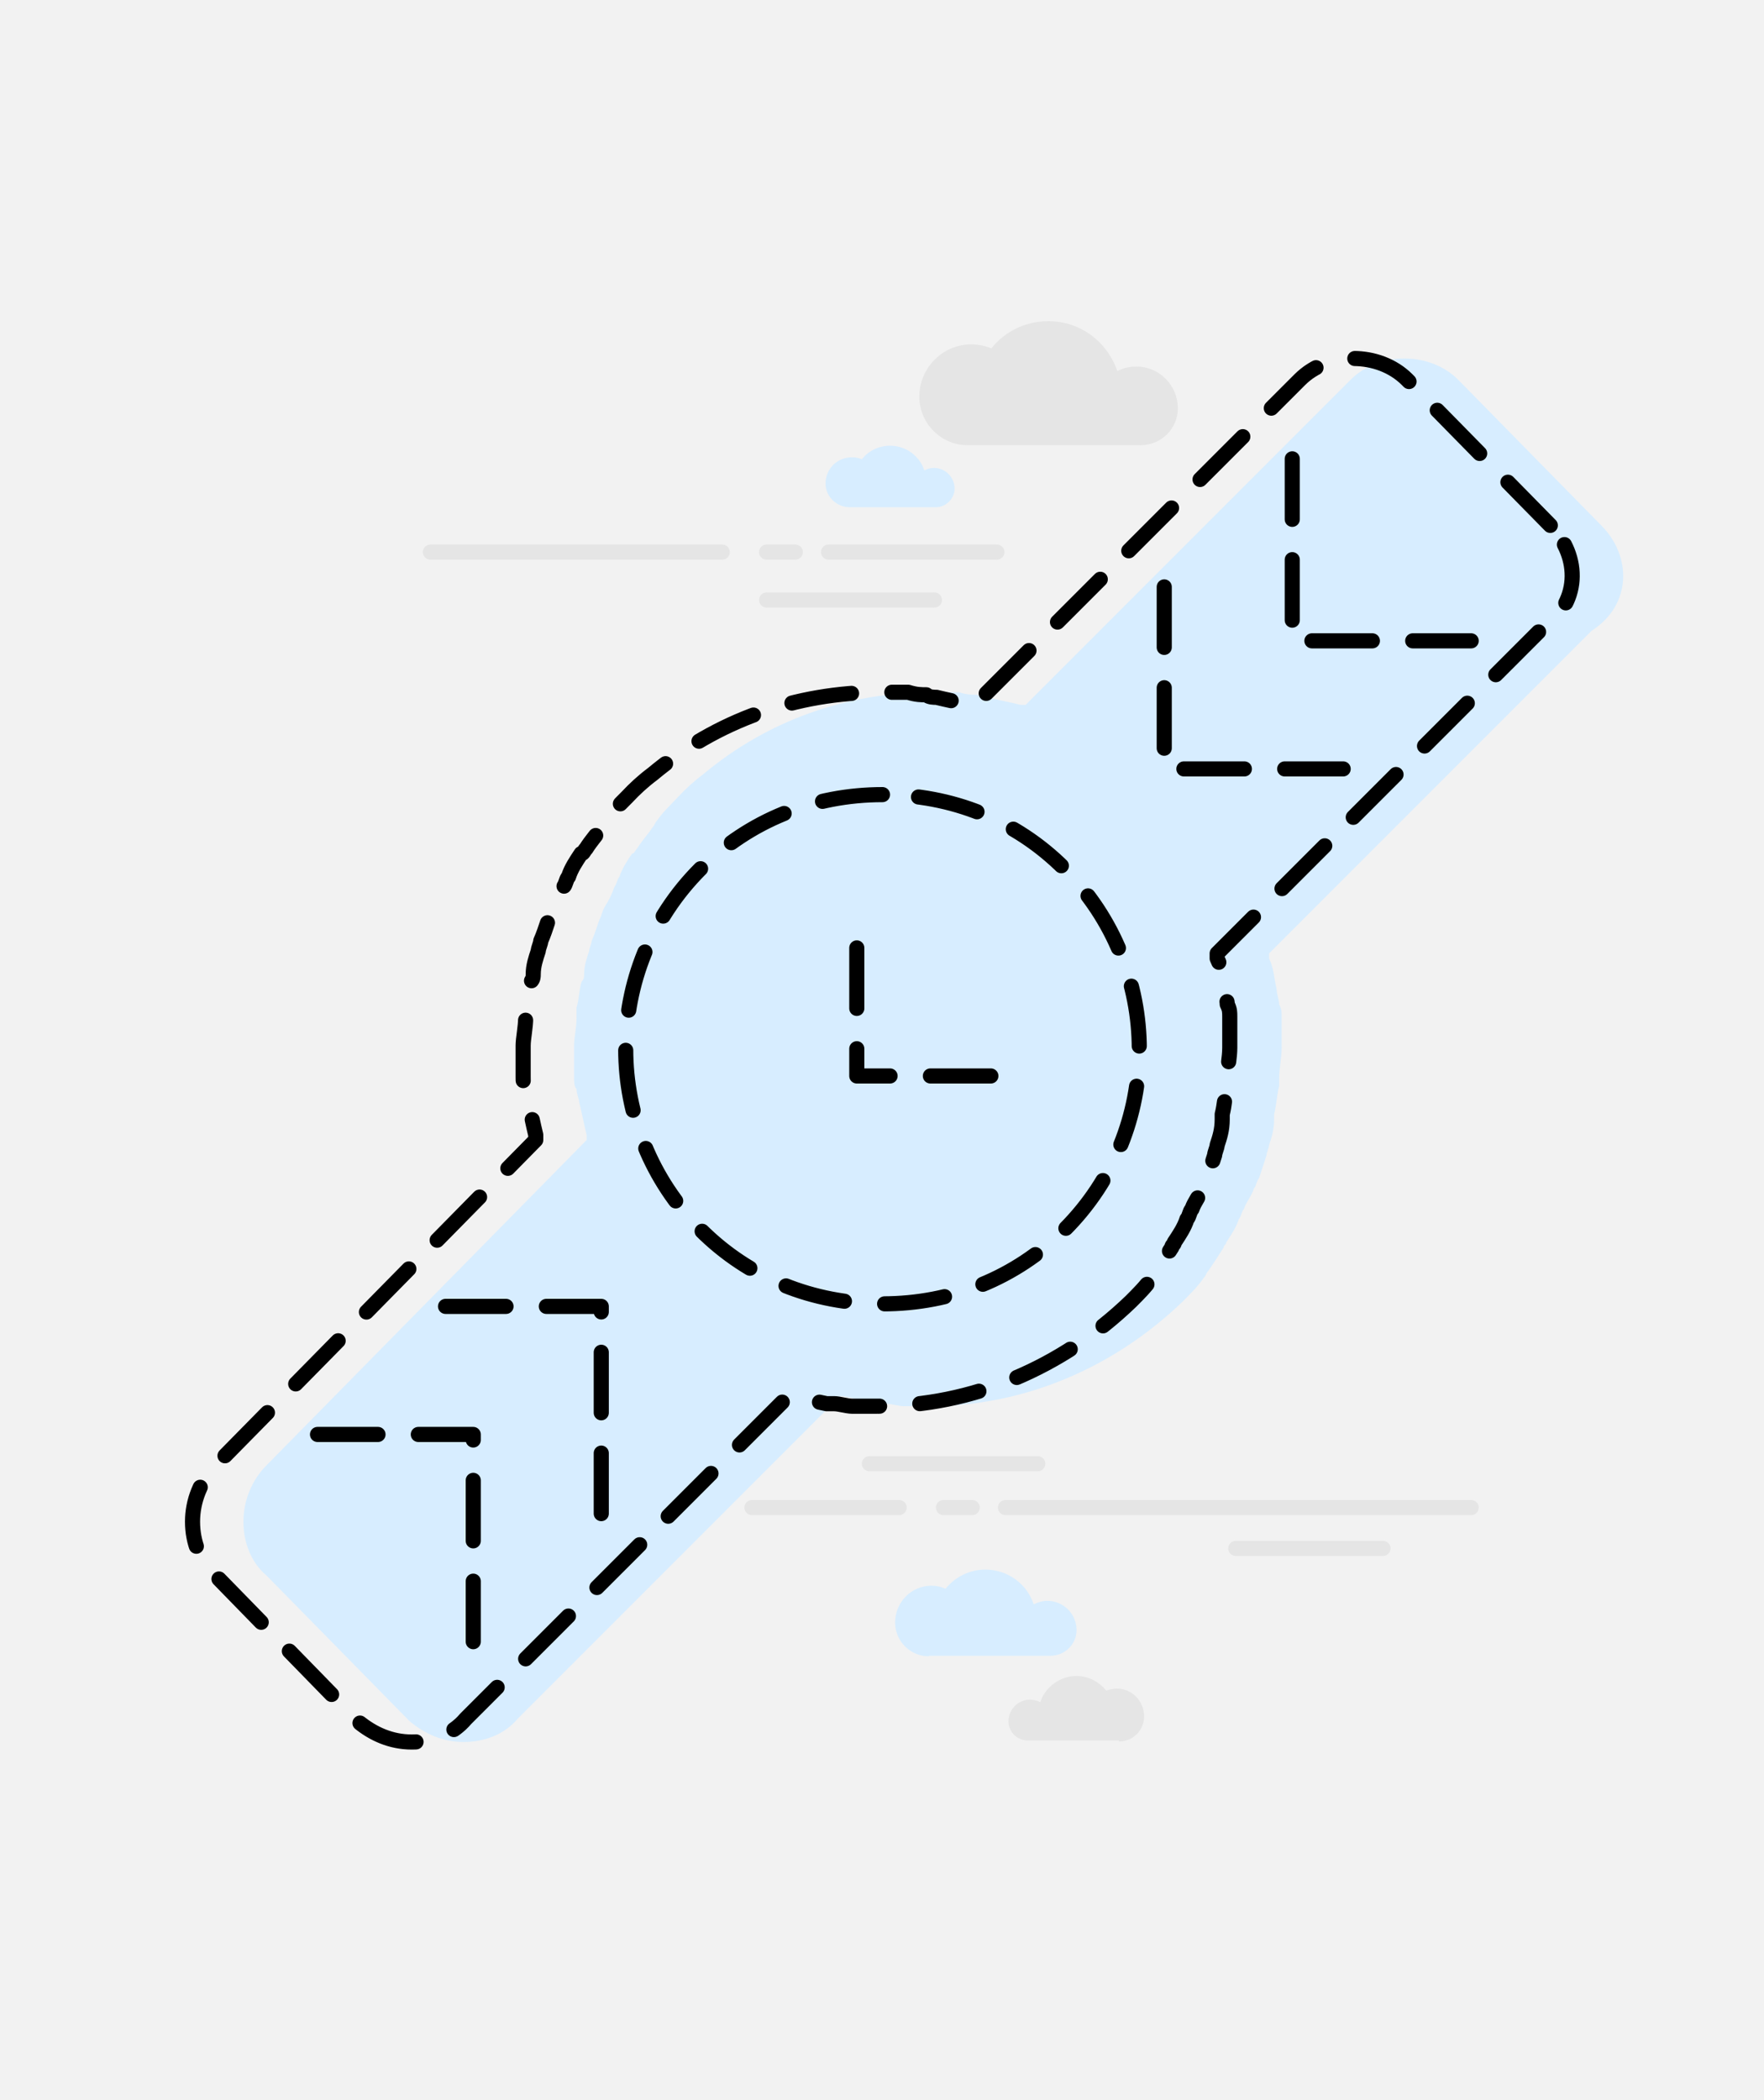 <svg id="svg_help_product_8" xmlns="http://www.w3.org/2000/svg" viewBox="0 0 350 416.5">
  <style>
    #svg_help_product_8 .st0{fill:#F2F2F2;} #svg_help_product_8 .st1{fill:#D7EDFF;} #svg_help_product_8 .st2{fill:#BC1200;} #svg_help_product_8 .st3{fill:#00E582;stroke:#000000;stroke-width:2;stroke-miterlimit:10;} #svg_help_product_8 .st4{fill:#6C6C6C;} #svg_help_product_8 .st5{fill:#00E582;} #svg_help_product_8 .st6{stroke:#000000;stroke-width:3;stroke-miterlimit:10;} #svg_help_product_8 .st7{fill:#AFAFAF;} #svg_help_product_8 .st8{fill:#DBCCA9;stroke:#000000;stroke-width:3;stroke-miterlimit:10;} #svg_help_product_8 .st9{fill:#E42320;} #svg_help_product_8 .st10{fill:#FFFFFF;} #svg_help_product_8 .st11{fill:#FFE400;} #svg_help_product_8 .st12{fill:#0080FF;} #svg_help_product_8 .st13{fill:#0067BC;} #svg_help_product_8 .st14{fill:#FFA100;} #svg_help_product_8 .st15{stroke:#000000;stroke-width:2;stroke-miterlimit:10;} #svg_help_product_8 .st16{fill:#444444;stroke:#000000;stroke-width:2;stroke-miterlimit:10;} #svg_help_product_8 .st17{fill:#C1003C;} #svg_help_product_8 .st18{fill:#FC004E;} #svg_help_product_8 .st19{fill:#8B00BF;} #svg_help_product_8 .st20{fill:#A100FF;} #svg_help_product_8 .st21{fill:none;stroke:#000000;stroke-width:3;stroke-linecap:round;stroke-linejoin:round;} #svg_help_product_8 .st22{fill:none;stroke:#000000;stroke-width:3;stroke-linecap:round;stroke-linejoin:round;stroke-dasharray:14.183,9.455;} #svg_help_product_8 .st23{fill:none;stroke:#000000;stroke-width:3;stroke-linecap:round;stroke-linejoin:round;stroke-dasharray:14.175,9.45;} #svg_help_product_8 .st24{fill:none;stroke:#000000;stroke-width:3;stroke-linecap:round;stroke-linejoin:round;stroke-dasharray:12.083,8.056;} #svg_help_product_8 .st25{fill:none;stroke:#000000;stroke-width:3;stroke-linecap:round;stroke-linejoin:round;stroke-miterlimit:10;stroke-dasharray:12,8;} #svg_help_product_8 .st26{fill:#E5E5E5;} #svg_help_product_8 .st27{fill:none;stroke:#E5E5E5;stroke-width:3;stroke-linecap:round;stroke-linejoin:round;stroke-miterlimit:10;} #svg_help_product_8 .st28{fill:#1D1E1C;} #svg_help_product_8 .st29{fill:#0093C6;} #svg_help_product_8 .st30{fill:url(#SVGID_1_);} #svg_help_product_8 .st31{fill:url(#SVGID_2_);} #svg_help_product_8 .st32{fill:#6DFCB5;} #svg_help_product_8 .st33{fill:none;stroke:#000000;stroke-width:3;stroke-miterlimit:10;} #svg_help_product_8 .st34{fill:#E0D500;} #svg_help_product_8 .st35{fill:none;stroke:#000000;stroke-width:3;stroke-linecap:round;stroke-linejoin:round;stroke-miterlimit:10;} #svg_help_product_8 .st36{opacity:0.25;} #svg_help_product_8 .st37{fill:none;stroke:#000000;stroke-width:2;stroke-miterlimit:10;} #svg_help_product_8 .st38{fill:none;stroke:#000000;stroke-width:3;stroke-linecap:round;stroke-linejoin:round;stroke-dasharray:14.316,9.544;} #svg_help_product_8 .st39{fill:none;stroke:#000000;stroke-width:3;stroke-linecap:round;stroke-linejoin:round;stroke-dasharray:14.636,9.757;} #svg_help_product_8 .st40{fill:none;stroke:#000000;stroke-width:3;stroke-linecap:round;stroke-linejoin:round;stroke-dasharray:13.835,9.223;} #svg_help_product_8 .st41{fill:none;stroke:#000000;stroke-width:3;stroke-linecap:round;stroke-linejoin:round;stroke-dasharray:14.601,9.734;} #svg_help_product_8 .st42{fill:none;stroke:#000000;stroke-width:3;stroke-linecap:round;stroke-linejoin:round;stroke-dasharray:14.872,9.915;} #svg_help_product_8 .st43{fill:none;stroke:#000000;stroke-width:3;stroke-linecap:round;stroke-linejoin:round;stroke-dasharray:13.774,9.182;} #svg_help_product_8 .st44{fill:none;stroke:#000000;stroke-width:3;stroke-linecap:round;stroke-linejoin:round;stroke-dasharray:14.685,9.79;} #svg_help_product_8 .st45{fill:none;stroke:#000000;stroke-width:3;stroke-linecap:round;stroke-linejoin:round;stroke-dasharray:14.324,9.549;} #svg_help_product_8 .st46{fill:none;stroke:#000000;stroke-width:3;stroke-linecap:round;stroke-linejoin:round;stroke-dasharray:12.437,8.291;} #svg_help_product_8 .st47{fill:none;stroke:#000000;stroke-width:3;stroke-linecap:round;stroke-linejoin:round;stroke-dasharray:9.627,6.418;} #svg_help_product_8 .st48{fill:none;stroke:#000000;stroke-width:3;stroke-linecap:round;stroke-linejoin:round;stroke-dasharray:9.298,6.198;} #svg_help_product_8 .st49{fill:none;stroke:#000000;stroke-width:3;stroke-linecap:round;stroke-linejoin:round;stroke-dasharray:10.317,6.878;} #svg_help_product_8 .st50{fill:none;stroke:#000000;stroke-width:3;stroke-linecap:round;stroke-linejoin:round;stroke-dasharray:9.294,6.196;} #svg_help_product_8 .st51{fill:none;stroke:#000000;stroke-width:3;stroke-linecap:round;stroke-linejoin:round;stroke-dasharray:9.552,6.368;} #svg_help_product_8 .st52{fill:none;stroke:#000000;stroke-width:3;stroke-linecap:round;stroke-linejoin:round;stroke-dasharray:10.171,6.781;} #svg_help_product_8 .st53{fill:none;stroke:#000000;stroke-width:3;stroke-linecap:round;stroke-linejoin:round;stroke-dasharray:9.277,6.184;} #svg_help_product_8 .st54{fill:none;stroke:#000000;stroke-width:3;stroke-linecap:round;stroke-linejoin:round;stroke-dasharray:9.71,6.473;} #svg_help_product_8 .st55{fill:none;stroke:#000000;stroke-width:3;stroke-linecap:round;stroke-linejoin:round;stroke-dasharray:12.461,8.307;} #svg_help_product_8 .st56{fill:none;stroke:#000000;stroke-width:3;stroke-linecap:round;stroke-linejoin:round;stroke-dasharray:12.235,8.156;} #svg_help_product_8 .st57{fill:none;stroke:#000000;stroke-width:2.609;stroke-linecap:round;stroke-linejoin:round;} #svg_help_product_8 .st58{fill:none;stroke:#000000;stroke-width:2.609;stroke-linecap:round;stroke-linejoin:round;stroke-dasharray:10.462,6.975;} #svg_help_product_8 .st59{fill:none;stroke:#000000;stroke-width:2.609;stroke-linecap:round;stroke-linejoin:round;stroke-dasharray:10.255,6.837;} #svg_help_product_8 .st60{fill:none;stroke:#000000;stroke-width:2.609;stroke-linecap:round;stroke-linejoin:round;stroke-dasharray:11.555,7.703;} #svg_help_product_8 .st61{fill:none;stroke:#000000;stroke-width:2.609;stroke-linecap:round;stroke-linejoin:round;stroke-miterlimit:10;stroke-dasharray:10.437,6.958;} #svg_help_product_8 .st62{fill:none;stroke:#000000;stroke-width:2.609;stroke-linecap:round;stroke-linejoin:round;} #svg_help_product_8 .st63{fill:none;stroke:#000000;stroke-width:2.609;stroke-linecap:round;stroke-linejoin:round;stroke-dasharray:10.442,6.961;} #svg_help_product_8 .st64{fill:none;stroke:#000000;stroke-width:2.609;stroke-linecap:round;stroke-linejoin:round;stroke-dasharray:10.696,7.131;} #svg_help_product_8 .st65{fill:none;stroke:#000000;stroke-width:2.609;stroke-linecap:round;stroke-linejoin:round;stroke-dasharray:11.235,7.49;} #svg_help_product_8 .st66{fill:none;stroke:#000000;stroke-width:2.609;stroke-linecap:round;stroke-linejoin:round;stroke-dasharray:10.693,7.129;} #svg_help_product_8 .st67{fill:none;stroke:#000000;stroke-width:2.609;stroke-linecap:round;stroke-linejoin:round;stroke-dasharray:10.384,6.923;} #svg_help_product_8 .st68{fill:none;stroke:#000000;stroke-width:2.609;stroke-linecap:round;stroke-linejoin:round;stroke-dasharray:10.709,7.139;} #svg_help_product_8 .st69{fill:none;stroke:#000000;stroke-width:2.609;stroke-linecap:round;stroke-linejoin:round;stroke-dasharray:10.437,6.958;} #svg_help_product_8 .st70{fill:none;stroke:#000000;stroke-width:2.609;stroke-linecap:round;stroke-linejoin:round;stroke-dasharray:10.466,6.977;} #svg_help_product_8 .st71{fill:none;stroke:#000000;stroke-width:2.609;stroke-linecap:round;stroke-linejoin:round;stroke-dasharray:10.117,6.745;} #svg_help_product_8 .st72{fill:none;stroke:#000000;stroke-width:2.609;stroke-linecap:round;stroke-linejoin:round;stroke-miterlimit:10;stroke-dasharray:10.437,6.958;} #svg_help_product_8 .st73{fill:none;stroke:#000000;stroke-width:2.339;stroke-linecap:round;stroke-linejoin:round;stroke-miterlimit:10;stroke-dasharray:9.358,6.239;} #svg_help_product_8 .st74{fill:none;stroke:#000000;stroke-width:3;stroke-linecap:round;stroke-linejoin:round;stroke-dasharray:13.984,9.323;} #svg_help_product_8 .st75{fill:none;stroke:#000000;stroke-width:3;stroke-linecap:round;stroke-linejoin:round;stroke-dasharray:11.872,7.915;} #svg_help_product_8 .st76{fill:none;stroke:#000000;stroke-width:3;stroke-linecap:round;stroke-linejoin:round;stroke-dasharray:11.845,7.897;} #svg_help_product_8 .st77{fill:none;stroke:#000000;stroke-width:3;stroke-linecap:round;stroke-linejoin:round;stroke-dasharray:12.067,8.045;} #svg_help_product_8 .st78{fill:none;stroke:#000000;stroke-width:3;stroke-linecap:round;stroke-linejoin:round;stroke-dasharray:10.42,6.946;} #svg_help_product_8 .st79{fill:none;stroke:#000000;stroke-width:3;stroke-linecap:round;stroke-linejoin:round;stroke-dasharray:12.505,8.337;} #svg_help_product_8 .st80{fill:none;stroke:#000000;stroke-width:3;stroke-linecap:round;stroke-linejoin:round;stroke-dasharray:11.578,7.719;}
  </style>
  <path class="st0" d="M0 0h350v416.5H0z"/>
  <path class="st1" d="M317.7 104.2l-28.4-28.9c-5.6-5.6-15.7-5.6-21.3 0l-64.5 64.5h-1c-2-.5-4.6-1-6.6-1.5-.5 0-1.5 0-2-.5-1 0-2 0-3.6-.5h-5.5c-16.8 0-32.5 5.6-45.2 16.2-2 1.5-3.6 3-5.1 4.6s-3 3-4.1 4.6c-.5.5-.5 1-1 1.5-1 1.5-2 2.5-3 4.1-.5.5-.5 1-1 1-1 1.5-2 3-2.5 4.6-.5.5-.5 1.5-1 2-.5 1.5-1 2.5-2 4.1-.5 1-.5 1.5-1 2.5-.5 1.5-1 3-1.5 4.1 0 .5-.5 1.5-.5 2-.5 1.5-1 3-1 4.6 0 .5 0 1-.5 1.5-.5 1.5-.5 3.6-1 5.1v2c0 2-.5 4.1-.5 5.6v6.1c0 1 0 2 .5 2.5 0 1 .5 2 .5 2.5.5 2 1 4.6 1.5 6.6v1l-63.5 64.5c-3 3-4.6 7.1-4.6 11.2s1.5 8.1 4.6 10.7l28.4 28.9c3 2.5 6.6 4.1 10.7 4.1s8.1-1.5 10.7-4.6l64-64h.5c2.5.5 4.6 1 7.1 1.5h1.5c1 0 2.5.5 3.6.5h5c18.8 0 36.6-7.6 50.3-20.8 1.5-1.5 3-3 4.1-4.6.5-.5.5-1 1-1.5 1-1.5 2-3 3-4.6 0-.5.5-.5.5-1 1-1.5 2-3 2.5-4.6.5-.5.5-1.5 1-2 .5-1.5 1.5-2.5 2-4.1.5-.5.5-1.5 1-2 .5-1.5 1-3 1.5-4.6 0-.5.5-1.5.5-2 .5-1.5 1-3 1-5.1v-1c.5-2 .5-3.6 1-5.6v-1.5c0-2 .5-4.1.5-6.1v-1-5.1c0-1 0-1.5-.5-2.5 0-1-.5-2-.5-3-.5-2-.5-4.1-1.5-6.1v-1l64-64c8-5.1 8-14.8 1.9-20.9z"/>
  <path class="st26" d="M192 88.3c-5.2 0-9.5-4.2-9.6-9.5v-.1c0-5.7 4.6-10.4 10.3-10.4 1.4 0 2.8.3 4 .8 2.6-3.3 6.7-5.4 11.3-5.4 6.4 0 11.7 4.1 13.7 9.9 1.1-.6 2.4-.9 3.8-.9 4.5 0 8.2 3.7 8.2 8.3 0 4-3.3 7.3-7.4 7.3H192z"/>
  <path class="st1" d="M168.6 100.6c-2.6 0-4.8-2.1-4.8-4.7 0-2.9 2.3-5.2 5.2-5.2.7 0 1.4.1 2 .4 1.3-1.7 3.4-2.7 5.6-2.7 3.2 0 5.9 2.1 6.8 4.9.6-.3 1.2-.5 1.9-.5 2.3 0 4.1 1.9 4.1 4.1 0 2-1.7 3.7-3.7 3.7h-17.1z"/>
  <path class="st26" d="M222 345.4c2.8 0 5-2.2 5-5 0-3-2.4-5.5-5.4-5.5-.7 0-1.5.2-2.1.4-1.4-1.7-3.5-2.9-5.9-2.9-3.3 0-6.2 2.2-7.2 5.2-.6-.3-1.3-.5-2-.5-2.4 0-4.3 1.9-4.3 4.3 0 2.1 1.7 3.8 3.9 3.8h18z"/>
  <path class="st1" d="M184.3 328.5c-3.7 0-6.7-3-6.7-6.7 0-4 3.2-7.3 7.2-7.3 1 0 1.9.2 2.8.6 1.9-2.3 4.7-3.8 7.9-3.8 4.5 0 8.3 2.9 9.6 6.9.8-.4 1.7-.7 2.7-.7 3.2 0 5.8 2.6 5.8 5.8 0 2.8-2.3 5.1-5.2 5.1h-24.1z"/>
  <path class="st27" d="M197.8 109.5h-33.4M157.8 109.5h-5.7M143.3 109.5H85.4M291.9 299h-92.4M192.9 299h-5.7M178.4 299h-29.2M185.4 119h-33.3M205.9 290.3h-33.4M274.4 307.1h-29.2"/>
  <path class="st25" d="M175.1 157.6c-13.7 0-26.4 5.1-36.1 14.7-19.8 19.8-19.8 51.8 0 71.6 9.6 9.6 22.3 14.7 36.1 14.7s26.4-5.1 36.1-14.7c19.8-19.8 19.8-51.8 0-71.6-9.7-9.7-22.4-14.7-36.1-14.7zm132.5-53.4l-28.4-28.9c-5.6-5.6-15.7-5.6-21.3 0l-64.5 64.5h-1c-2-.5-4.6-1-6.6-1.5-.5 0-1.5 0-2-.5-1 0-2 0-3.6-.5h-5.5c-16.8 0-32.5 5.6-45.2 16.2-2 1.5-3.6 3-5.1 4.6-1.5 1.5-3 3-4.1 4.6-.5.5-.5 1-1 1.5-1 1.5-2 2.5-3 4.1-.5.5-.5 1-1 1-1 1.5-2 3-2.5 4.6-.5.5-.5 1.5-1 2-.5 1.5-1 2.5-2 4.1-.5 1-.5 1.5-1 2.5-.5 1.5-1 3-1.5 4.1 0 .5-.5 1.5-.5 2-.5 1.5-1 3-1 4.6 0 .5 0 1-.5 1.5-.5 1.5-.5 3.6-1 5.1v2c0 2-.5 4.1-.5 5.6v6.1c0 1 0 2 .5 2.5 0 1 .5 2 .5 2.5.5 2 1 4.6 1.5 6.6v1l-63.5 64.5c-3 3-4.6 7.1-4.6 11.2s1.5 8.1 4.6 10.7L71 341.4c3 2.5 6.6 4.1 10.7 4.1s8.1-1.5 10.7-4.6l64-64h.5c2.5.5 4.6 1 7.1 1.5h1.5c1 0 2.5.5 3.6.5h5c18.8 0 36.6-7.6 50.3-20.8 1.5-1.5 3-3 4.1-4.6.5-.5.5-1 1-1.5 1-1.5 2-3 3-4.6 0-.5.5-.5.5-1 1-1.5 2-3 2.5-4.6.5-.5.5-1.5 1-2 .5-1.5 1.5-2.5 2-4.1.5-.5.5-1.5 1-2 .5-1.5 1-3 1.5-4.6 0-.5.5-1.5.5-2 .5-1.5 1-3 1-5.1v-1c.5-2 .5-3.6 1-5.6v-1.5c0-2 .5-4.1.5-6.1v-1-5.1c0-1 0-1.5-.5-2.5 0-1-.5-2-.5-3-.5-2-.5-4.1-1.5-6.1v-1l64-64c8.2-5.1 8.2-14.8 2.1-20.9zm0 0l-28.4-28.9c-5.6-5.6-15.7-5.6-21.3 0l-64.5 64.5h-1c-2-.5-4.6-1-6.6-1.5-.5 0-1.5 0-2-.5-1 0-2 0-3.6-.5h-5.5c-16.8 0-32.5 5.6-45.2 16.2-2 1.5-3.6 3-5.1 4.6-1.5 1.5-3 3-4.1 4.6-.5.5-.5 1-1 1.5-1 1.5-2 2.5-3 4.1-.5.5-.5 1-1 1-1 1.5-2 3-2.5 4.6-.5.5-.5 1.5-1 2-.5 1.5-1 2.5-2 4.1-.5 1-.5 1.5-1 2.5-.5 1.5-1 3-1.5 4.1 0 .5-.5 1.5-.5 2-.5 1.5-1 3-1 4.6 0 .5 0 1-.5 1.5-.5 1.5-.5 3.6-1 5.1v2c0 2-.5 4.1-.5 5.6v6.1c0 1 0 2 .5 2.5 0 1 .5 2 .5 2.5.5 2 1 4.6 1.5 6.6v1l-63.5 64.5c-3 3-4.6 7.1-4.6 11.2s1.5 8.1 4.6 10.7L71 341.4c3 2.5 6.6 4.1 10.7 4.1s8.1-1.5 10.7-4.6l64-64h.5c2.5.5 4.6 1 7.1 1.5h1.5c1 0 2.5.5 3.6.5h5c18.8 0 36.6-7.6 50.3-20.8 1.5-1.5 3-3 4.1-4.6.5-.5.5-1 1-1.5 1-1.5 2-3 3-4.6 0-.5.5-.5.5-1 1-1.5 2-3 2.5-4.6.5-.5.5-1.5 1-2 .5-1.5 1.5-2.5 2-4.1.5-.5.5-1.5 1-2 .5-1.5 1-3 1.5-4.6 0-.5.5-1.5.5-2 .5-1.5 1-3 1-5.1v-1c.5-2 .5-3.6 1-5.6v-1.5c0-2 .5-4.1.5-6.1v-1-5.1c0-1 0-1.5-.5-2.5 0-1-.5-2-.5-3-.5-2-.5-4.1-1.5-6.1v-1l64-64c8.2-5.1 8.2-14.8 2.1-20.9zM93.9 325.6v-41.1h-31m56.4 15.7v-41.1h-31M231 116.4v36.1h35.5M256.4 91v36.1h35.5M170 188v25.4h29.5"/>
</svg>
